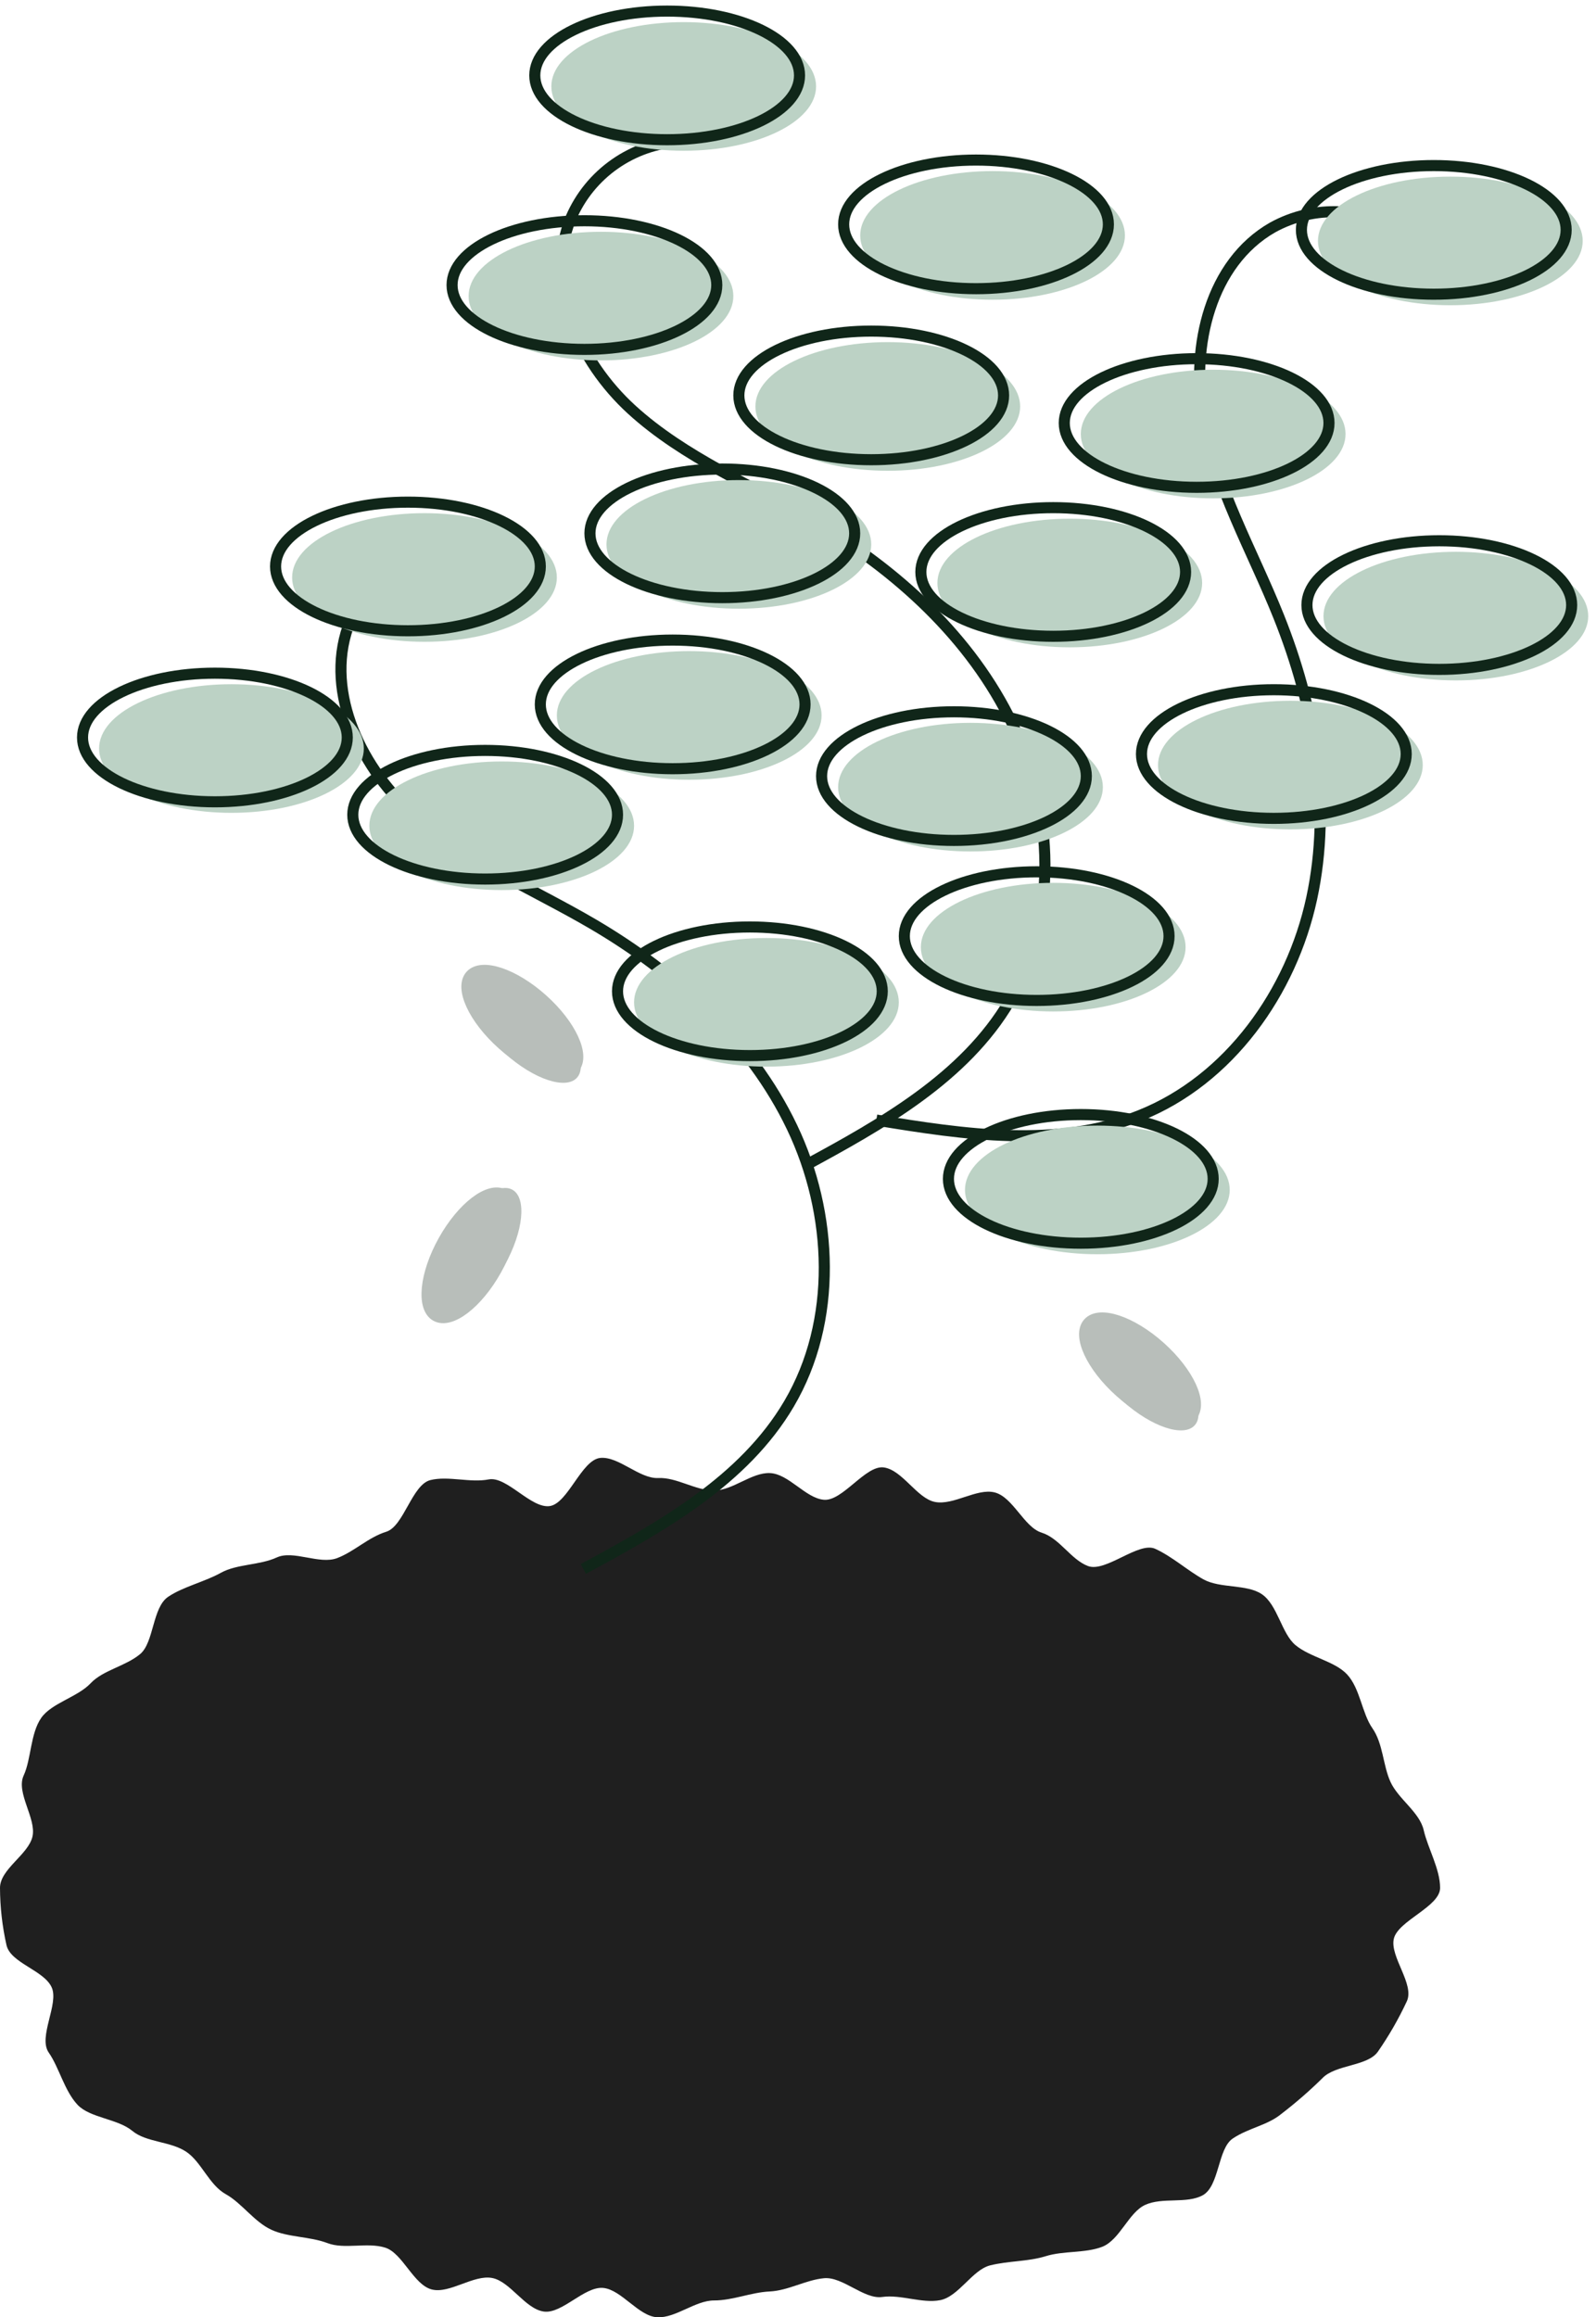 <svg width="144" height="209" viewBox="0 0 144 209" fill="none" xmlns="http://www.w3.org/2000/svg">
<path d="M129.935 170.269C129.935 171.965 126.132 173.224 125.758 174.86C125.387 176.483 127.647 178.951 126.932 180.5C126.193 182.085 125.319 183.604 124.322 185.04C123.385 186.381 120.491 186.185 119.305 187.443C118.143 188.585 116.913 189.655 115.62 190.647C114.361 191.694 112.655 191.914 111.224 192.877C109.863 193.794 110.027 197.156 108.522 197.99C107.083 198.788 104.88 198.146 103.32 198.863C101.821 199.551 101.031 202.039 99.43 202.648C97.885 203.235 95.973 202.982 94.341 203.491C92.76 203.982 90.992 203.903 89.336 204.317C87.727 204.719 86.499 207.13 84.826 207.455C83.196 207.771 81.286 206.927 79.601 207.167C77.955 207.401 76.041 205.318 74.348 205.475C72.691 205.63 71.129 206.594 69.432 206.672C67.768 206.748 66.122 207.481 64.425 207.481C62.727 207.481 60.976 209.074 59.312 208.997C57.615 208.919 56.078 206.506 54.421 206.351C52.728 206.194 50.708 208.715 49.062 208.481C47.377 208.241 46.042 205.773 44.412 205.456C42.739 205.131 40.578 206.895 38.969 206.493C37.313 206.079 36.33 203.208 34.749 202.716C33.116 202.207 31.092 202.896 29.547 202.309C27.946 201.7 25.994 201.798 24.496 201.11C22.935 200.393 21.815 198.697 20.376 197.899C18.87 197.065 18.176 194.995 16.815 194.078C15.383 193.114 13.202 193.237 11.943 192.19C10.614 191.085 8.123 191.027 7.001 189.838C5.815 188.58 5.335 186.468 4.398 185.126C3.412 183.713 5.348 180.727 4.659 179.233C3.944 177.684 0.956 177.054 0.585 175.432C0.203 173.737 0.007 172.006 0 170.269C0 168.573 2.556 167.277 2.93 165.641C3.3 164.018 1.419 161.688 2.134 160.138C2.823 158.645 2.735 156.349 3.722 154.936C4.659 153.595 6.997 153.069 8.183 151.811C9.305 150.622 11.313 150.29 12.642 149.185C13.901 148.138 13.74 144.98 15.172 144.017C16.533 143.1 18.434 142.682 19.939 141.848C21.378 141.05 23.414 141.184 24.975 140.468C26.473 139.78 28.82 141.135 30.421 140.527C31.966 139.94 33.219 138.657 34.852 138.149C36.432 137.657 37.175 133.905 38.831 133.491C40.439 133.089 42.418 133.756 44.091 133.431C45.721 133.114 47.914 136.075 49.599 135.835C51.245 135.601 52.476 131.649 54.169 131.491C55.826 131.337 57.695 133.384 59.392 133.306C61.056 133.229 62.727 134.429 64.425 134.429C66.122 134.429 67.813 132.783 69.477 132.859C71.174 132.937 72.671 135.112 74.328 135.266C76.021 135.424 78.1 132.116 79.746 132.35C81.431 132.59 82.733 135.147 84.363 135.464C86.037 135.789 88.132 134.201 89.741 134.603C91.397 135.018 92.394 137.736 93.974 138.228C95.607 138.736 96.613 140.654 98.158 141.241C99.76 141.849 102.735 139.002 104.234 139.69C105.794 140.407 107.142 141.647 108.581 142.445C110.087 143.279 112.481 142.86 113.842 143.776C115.274 144.74 115.626 147.328 116.885 148.375C118.214 149.48 120.406 149.813 121.528 151.003C122.715 152.261 122.879 154.515 123.816 155.856C124.803 157.269 124.772 159.226 125.461 160.719C126.175 162.269 128.083 163.441 128.454 165.063C128.828 166.699 129.935 168.574 129.935 170.269Z" fill="#1F1F1F"/>
<path d="M41.475 49.077C39.353 49.197 37.308 49.906 35.566 51.123C33.825 52.34 32.458 54.019 31.617 55.97C29.152 61.928 32.326 68.927 37.09 73.272C41.855 77.617 47.975 80.101 53.536 83.365C61.005 87.75 67.716 93.837 71.454 101.65C75.191 109.463 75.588 119.141 71.195 126.605C67.118 133.533 59.704 137.68 52.633 141.504" stroke="#102619" stroke-miterlimit="10"/>
<path d="M61.38 12.751C59.258 12.871 57.213 13.579 55.471 14.797C53.73 16.014 52.363 17.692 51.522 19.644C49.057 25.602 52.231 32.601 56.995 36.946C61.76 41.291 67.88 43.775 73.441 47.039C80.91 51.424 87.621 57.51 91.359 65.323C95.096 73.137 95.493 82.815 91.1 90.279C87.023 97.207 79.609 101.354 72.538 105.178" stroke="#102619" stroke-miterlimit="10"/>
<path d="M126.825 21.106C125.074 19.902 123.023 19.21 120.901 19.107C118.779 19.003 116.67 19.493 114.811 20.521C109.214 23.724 107.439 31.201 108.547 37.553C109.654 43.906 112.973 49.616 115.372 55.602C118.594 63.641 120.174 72.562 118.347 81.028C116.519 89.494 110.908 97.39 102.865 100.603C95.4 103.585 86.999 102.325 79.067 101.021" stroke="#102619" stroke-miterlimit="10"/>
<path d="M69.152 96.202C75.748 96.202 81.095 93.605 81.095 90.401C81.095 87.198 75.748 84.6 69.152 84.6C62.556 84.6 57.209 87.198 57.209 90.401C57.209 93.605 62.556 96.202 69.152 96.202Z" fill="#BCD2C5"/>
<path d="M67.659 95.207C74.255 95.207 79.602 92.61 79.602 89.406C79.602 86.202 74.255 83.605 67.659 83.605C61.063 83.605 55.716 86.202 55.716 89.406C55.716 92.61 61.063 95.207 67.659 95.207Z" stroke="#102619" stroke-miterlimit="10"/>
<path d="M95.028 91.226C101.624 91.226 106.971 88.629 106.971 85.425C106.971 82.221 101.624 79.624 95.028 79.624C88.433 79.624 83.085 82.221 83.085 85.425C83.085 88.629 88.433 91.226 95.028 91.226Z" fill="#BCD2C5"/>
<path d="M93.535 90.231C100.131 90.231 105.478 87.633 105.478 84.43C105.478 81.226 100.131 78.629 93.535 78.629C86.94 78.629 81.593 81.226 81.593 84.43C81.593 87.633 86.94 90.231 93.535 90.231Z" stroke="#102619" stroke-miterlimit="10"/>
<path d="M99.009 113.121C105.605 113.121 110.952 110.524 110.952 107.32C110.952 104.117 105.605 101.519 99.009 101.519C92.413 101.519 87.066 104.117 87.066 107.32C87.066 110.524 92.413 113.121 99.009 113.121Z" fill="#BCD2C5"/>
<path d="M97.516 112.126C104.112 112.126 109.459 109.529 109.459 106.325C109.459 103.121 104.112 100.524 97.516 100.524C90.921 100.524 85.573 103.121 85.573 106.325C85.573 109.529 90.921 112.126 97.516 112.126Z" stroke="#102619" stroke-miterlimit="10"/>
<path d="M96.521 58.383C103.117 58.383 108.464 55.786 108.464 52.582C108.464 49.378 103.117 46.781 96.521 46.781C89.925 46.781 84.578 49.378 84.578 52.582C84.578 55.786 89.925 58.383 96.521 58.383Z" fill="#BCD2C5"/>
<path d="M95.028 57.388C101.624 57.388 106.971 54.79 106.971 51.587C106.971 48.383 101.624 45.786 95.028 45.786C88.433 45.786 83.085 48.383 83.085 51.587C83.085 54.79 88.433 57.388 95.028 57.388Z" stroke="#102619" stroke-miterlimit="10"/>
<path d="M66.664 54.9C73.26 54.9 78.607 52.302 78.607 49.099C78.607 45.895 73.26 43.298 66.664 43.298C60.068 43.298 54.721 45.895 54.721 49.099C54.721 52.302 60.068 54.9 66.664 54.9Z" fill="#BCD2C5"/>
<path d="M65.171 53.904C71.767 53.904 77.114 51.307 77.114 48.103C77.114 44.9 71.767 42.303 65.171 42.303C58.575 42.303 53.228 44.9 53.228 48.103C53.228 51.307 58.575 53.904 65.171 53.904Z" stroke="#102619" stroke-miterlimit="10"/>
<path d="M80.1 42.459C86.696 42.459 92.043 39.862 92.043 36.658C92.043 33.454 86.696 30.857 80.1 30.857C73.504 30.857 68.157 33.454 68.157 36.658C68.157 39.862 73.504 42.459 80.1 42.459Z" fill="#BCD2C5"/>
<path d="M78.607 41.464C85.203 41.464 90.55 38.867 90.55 35.663C90.55 32.459 85.203 29.862 78.607 29.862C72.011 29.862 66.664 32.459 66.664 35.663C66.664 38.867 72.011 41.464 78.607 41.464Z" stroke="#102619" stroke-miterlimit="10"/>
<path d="M109.459 44.947C116.055 44.947 121.402 42.35 121.402 39.146C121.402 35.943 116.055 33.345 109.459 33.345C102.864 33.345 97.517 35.943 97.517 39.146C97.517 42.35 102.864 44.947 109.459 44.947Z" fill="#BCD2C5"/>
<path d="M107.967 43.952C114.562 43.952 119.909 41.355 119.909 38.151C119.909 34.947 114.562 32.35 107.967 32.35C101.371 32.35 96.024 34.947 96.024 38.151C96.024 41.355 101.371 43.952 107.967 43.952Z" stroke="#102619" stroke-miterlimit="10"/>
<path d="M131.355 61.368C137.951 61.368 143.298 58.771 143.298 55.568C143.298 52.364 137.951 49.767 131.355 49.767C124.759 49.767 119.412 52.364 119.412 55.568C119.412 58.771 124.759 61.368 131.355 61.368Z" fill="#BCD2C5"/>
<path d="M129.862 60.373C136.458 60.373 141.805 57.776 141.805 54.572C141.805 51.369 136.458 48.772 129.862 48.772C123.266 48.772 117.919 51.369 117.919 54.572C117.919 57.776 123.266 60.373 129.862 60.373Z" stroke="#102619" stroke-miterlimit="10"/>
<path d="M54.223 32.507C60.819 32.507 66.166 29.91 66.166 26.706C66.166 23.502 60.819 20.905 54.223 20.905C47.627 20.905 42.281 23.502 42.281 26.706C42.281 29.91 47.627 32.507 54.223 32.507Z" fill="#BCD2C5"/>
<path d="M52.73 31.511C59.326 31.511 64.673 28.914 64.673 25.71C64.673 22.507 59.326 19.91 52.73 19.91C46.135 19.91 40.788 22.507 40.788 25.71C40.788 28.914 46.135 31.511 52.73 31.511Z" stroke="#102619" stroke-miterlimit="10"/>
<path d="M61.688 13.597C68.284 13.597 73.631 11 73.631 7.796C73.631 4.592 68.284 1.995 61.688 1.995C55.092 1.995 49.745 4.592 49.745 7.796C49.745 11 55.092 13.597 61.688 13.597Z" fill="#BCD2C5"/>
<path d="M60.195 12.602C66.791 12.602 72.138 10.005 72.138 6.801C72.138 3.597 66.791 1 60.195 1C53.599 1 48.252 3.597 48.252 6.801C48.252 10.005 53.599 12.602 60.195 12.602Z" stroke="#102619" stroke-miterlimit="10"/>
<path d="M130.857 27.53C137.453 27.53 142.8 24.933 142.8 21.729C142.8 18.526 137.453 15.929 130.857 15.929C124.261 15.929 118.914 18.526 118.914 21.729C118.914 24.933 124.261 27.53 130.857 27.53Z" fill="#BCD2C5"/>
<path d="M129.364 26.535C135.96 26.535 141.307 23.938 141.307 20.734C141.307 17.53 135.96 14.933 129.364 14.933C122.768 14.933 117.421 17.53 117.421 20.734C117.421 23.938 122.768 26.535 129.364 26.535Z" stroke="#102619" stroke-miterlimit="10"/>
<path d="M20.883 73.311C27.479 73.311 32.826 70.714 32.826 67.511C32.826 64.307 27.479 61.71 20.883 61.71C14.287 61.71 8.94 64.307 8.94 67.511C8.94 70.714 14.287 73.311 20.883 73.311Z" fill="#BCD2C5"/>
<path d="M19.39 72.316C25.986 72.316 31.333 69.719 31.333 66.515C31.333 63.312 25.986 60.715 19.39 60.715C12.794 60.715 7.447 63.312 7.447 66.515C7.447 69.719 12.794 72.316 19.39 72.316Z" stroke="#102619" stroke-miterlimit="10"/>
<path d="M62.185 70.326C68.781 70.326 74.128 67.729 74.128 64.525C74.128 61.321 68.781 58.724 62.185 58.724C55.59 58.724 50.242 61.321 50.242 64.525C50.242 67.729 55.59 70.326 62.185 70.326Z" fill="#BCD2C5"/>
<path d="M60.693 69.331C67.288 69.331 72.636 66.733 72.636 63.53C72.636 60.326 67.288 57.729 60.693 57.729C54.097 57.729 48.75 60.326 48.75 63.53C48.75 66.733 54.097 69.331 60.693 69.331Z" stroke="#102619" stroke-miterlimit="10"/>
<path d="M116.426 74.804C123.022 74.804 128.369 72.207 128.369 69.004C128.369 65.8 123.022 63.203 116.426 63.203C109.83 63.203 104.483 65.8 104.483 69.004C104.483 72.207 109.83 74.804 116.426 74.804Z" fill="#BCD2C5"/>
<path d="M114.933 73.809C121.529 73.809 126.876 71.212 126.876 68.008C126.876 64.805 121.529 62.207 114.933 62.207C108.337 62.207 102.99 64.805 102.99 68.008C102.99 71.212 108.337 73.809 114.933 73.809Z" stroke="#102619" stroke-miterlimit="10"/>
<path d="M87.564 76.795C94.16 76.795 99.507 74.198 99.507 70.994C99.507 67.79 94.16 65.193 87.564 65.193C80.968 65.193 75.621 67.79 75.621 70.994C75.621 74.198 80.968 76.795 87.564 76.795Z" fill="#BCD2C5"/>
<path d="M86.071 75.8C92.667 75.8 98.014 73.202 98.014 69.999C98.014 66.795 92.667 64.198 86.071 64.198C79.475 64.198 74.128 66.795 74.128 69.999C74.128 73.202 79.475 75.8 86.071 75.8Z" stroke="#102619" stroke-miterlimit="10"/>
<path d="M89.555 27.033C96.15 27.033 101.497 24.436 101.497 21.232C101.497 18.028 96.15 15.431 89.555 15.431C82.959 15.431 77.612 18.028 77.612 21.232C77.612 24.436 82.959 27.033 89.555 27.033Z" fill="#BCD2C5"/>
<path d="M88.062 26.037C94.658 26.037 100.005 23.44 100.005 20.236C100.005 17.033 94.658 14.436 88.062 14.436C81.466 14.436 76.119 17.033 76.119 20.236C76.119 23.44 81.466 26.037 88.062 26.037Z" stroke="#102619" stroke-miterlimit="10"/>
<path d="M38.3 57.885C44.895 57.885 50.242 55.288 50.242 52.084C50.242 48.881 44.895 46.283 38.3 46.283C31.704 46.283 26.357 48.881 26.357 52.084C26.357 55.288 31.704 57.885 38.3 57.885Z" fill="#BCD2C5"/>
<path d="M36.807 56.89C43.403 56.89 48.75 54.293 48.75 51.089C48.75 47.885 43.403 45.288 36.807 45.288C30.211 45.288 24.864 47.885 24.864 51.089C24.864 54.293 30.211 56.89 36.807 56.89Z" stroke="#102619" stroke-miterlimit="10"/>
<path d="M45.266 80.278C51.862 80.278 57.209 77.681 57.209 74.477C57.209 71.274 51.862 68.677 45.266 68.677C38.67 68.677 33.324 71.274 33.324 74.477C33.324 77.681 38.67 80.278 45.266 80.278Z" fill="#BCD2C5"/>
<path d="M43.773 79.283C50.369 79.283 55.716 76.686 55.716 73.482C55.716 70.278 50.369 67.681 43.773 67.681C37.178 67.681 31.831 70.278 31.831 73.482C31.831 76.686 37.178 79.283 43.773 79.283Z" stroke="#102619" stroke-miterlimit="10"/>
<g opacity="0.3">
<path d="M45.544 114.086C47.23 111.069 47.538 108.032 46.231 107.302C44.925 106.572 42.499 108.425 40.813 111.442C39.128 114.458 38.82 117.495 40.126 118.225C41.432 118.955 43.858 117.102 45.544 114.086Z" fill="#102619"/>
<path d="M44.757 114.542C46.443 111.525 46.75 108.488 45.444 107.758C44.138 107.028 41.712 108.881 40.026 111.898C38.34 114.914 38.033 117.951 39.339 118.681C40.645 119.411 43.071 117.558 44.757 114.542Z" fill="#102619" stroke="#102619" stroke-miterlimit="10"/>
</g>
<g opacity="0.3">
<path d="M107.796 128.546C108.794 127.431 107.515 124.659 104.941 122.354C102.366 120.05 99.469 119.085 98.471 120.201C97.473 121.316 98.752 124.088 101.327 126.392C103.901 128.697 106.798 129.661 107.796 128.546Z" fill="#102619"/>
<path d="M107.523 127.678C108.521 126.563 107.243 123.791 104.668 121.486C102.093 119.182 99.197 118.218 98.199 119.333C97.201 120.448 98.479 123.22 101.054 125.524C103.629 127.829 106.525 128.793 107.523 127.678Z" fill="#102619" stroke="#102619" stroke-miterlimit="10"/>
</g>
<g opacity="0.3">
<path d="M52.062 97.196C53.06 96.081 51.782 93.308 49.207 91.004C46.632 88.7 43.736 87.735 42.738 88.85C41.74 89.966 43.018 92.738 45.593 95.042C48.168 97.347 51.065 98.311 52.062 97.196Z" fill="#102619"/>
<path d="M51.79 96.328C52.788 95.213 51.509 92.441 48.934 90.136C46.36 87.832 43.463 86.867 42.465 87.983C41.467 89.098 42.746 91.87 45.321 94.174C47.895 96.479 50.792 97.443 51.79 96.328Z" fill="#102619" stroke="#102619" stroke-miterlimit="10"/>
</g>
</svg>
